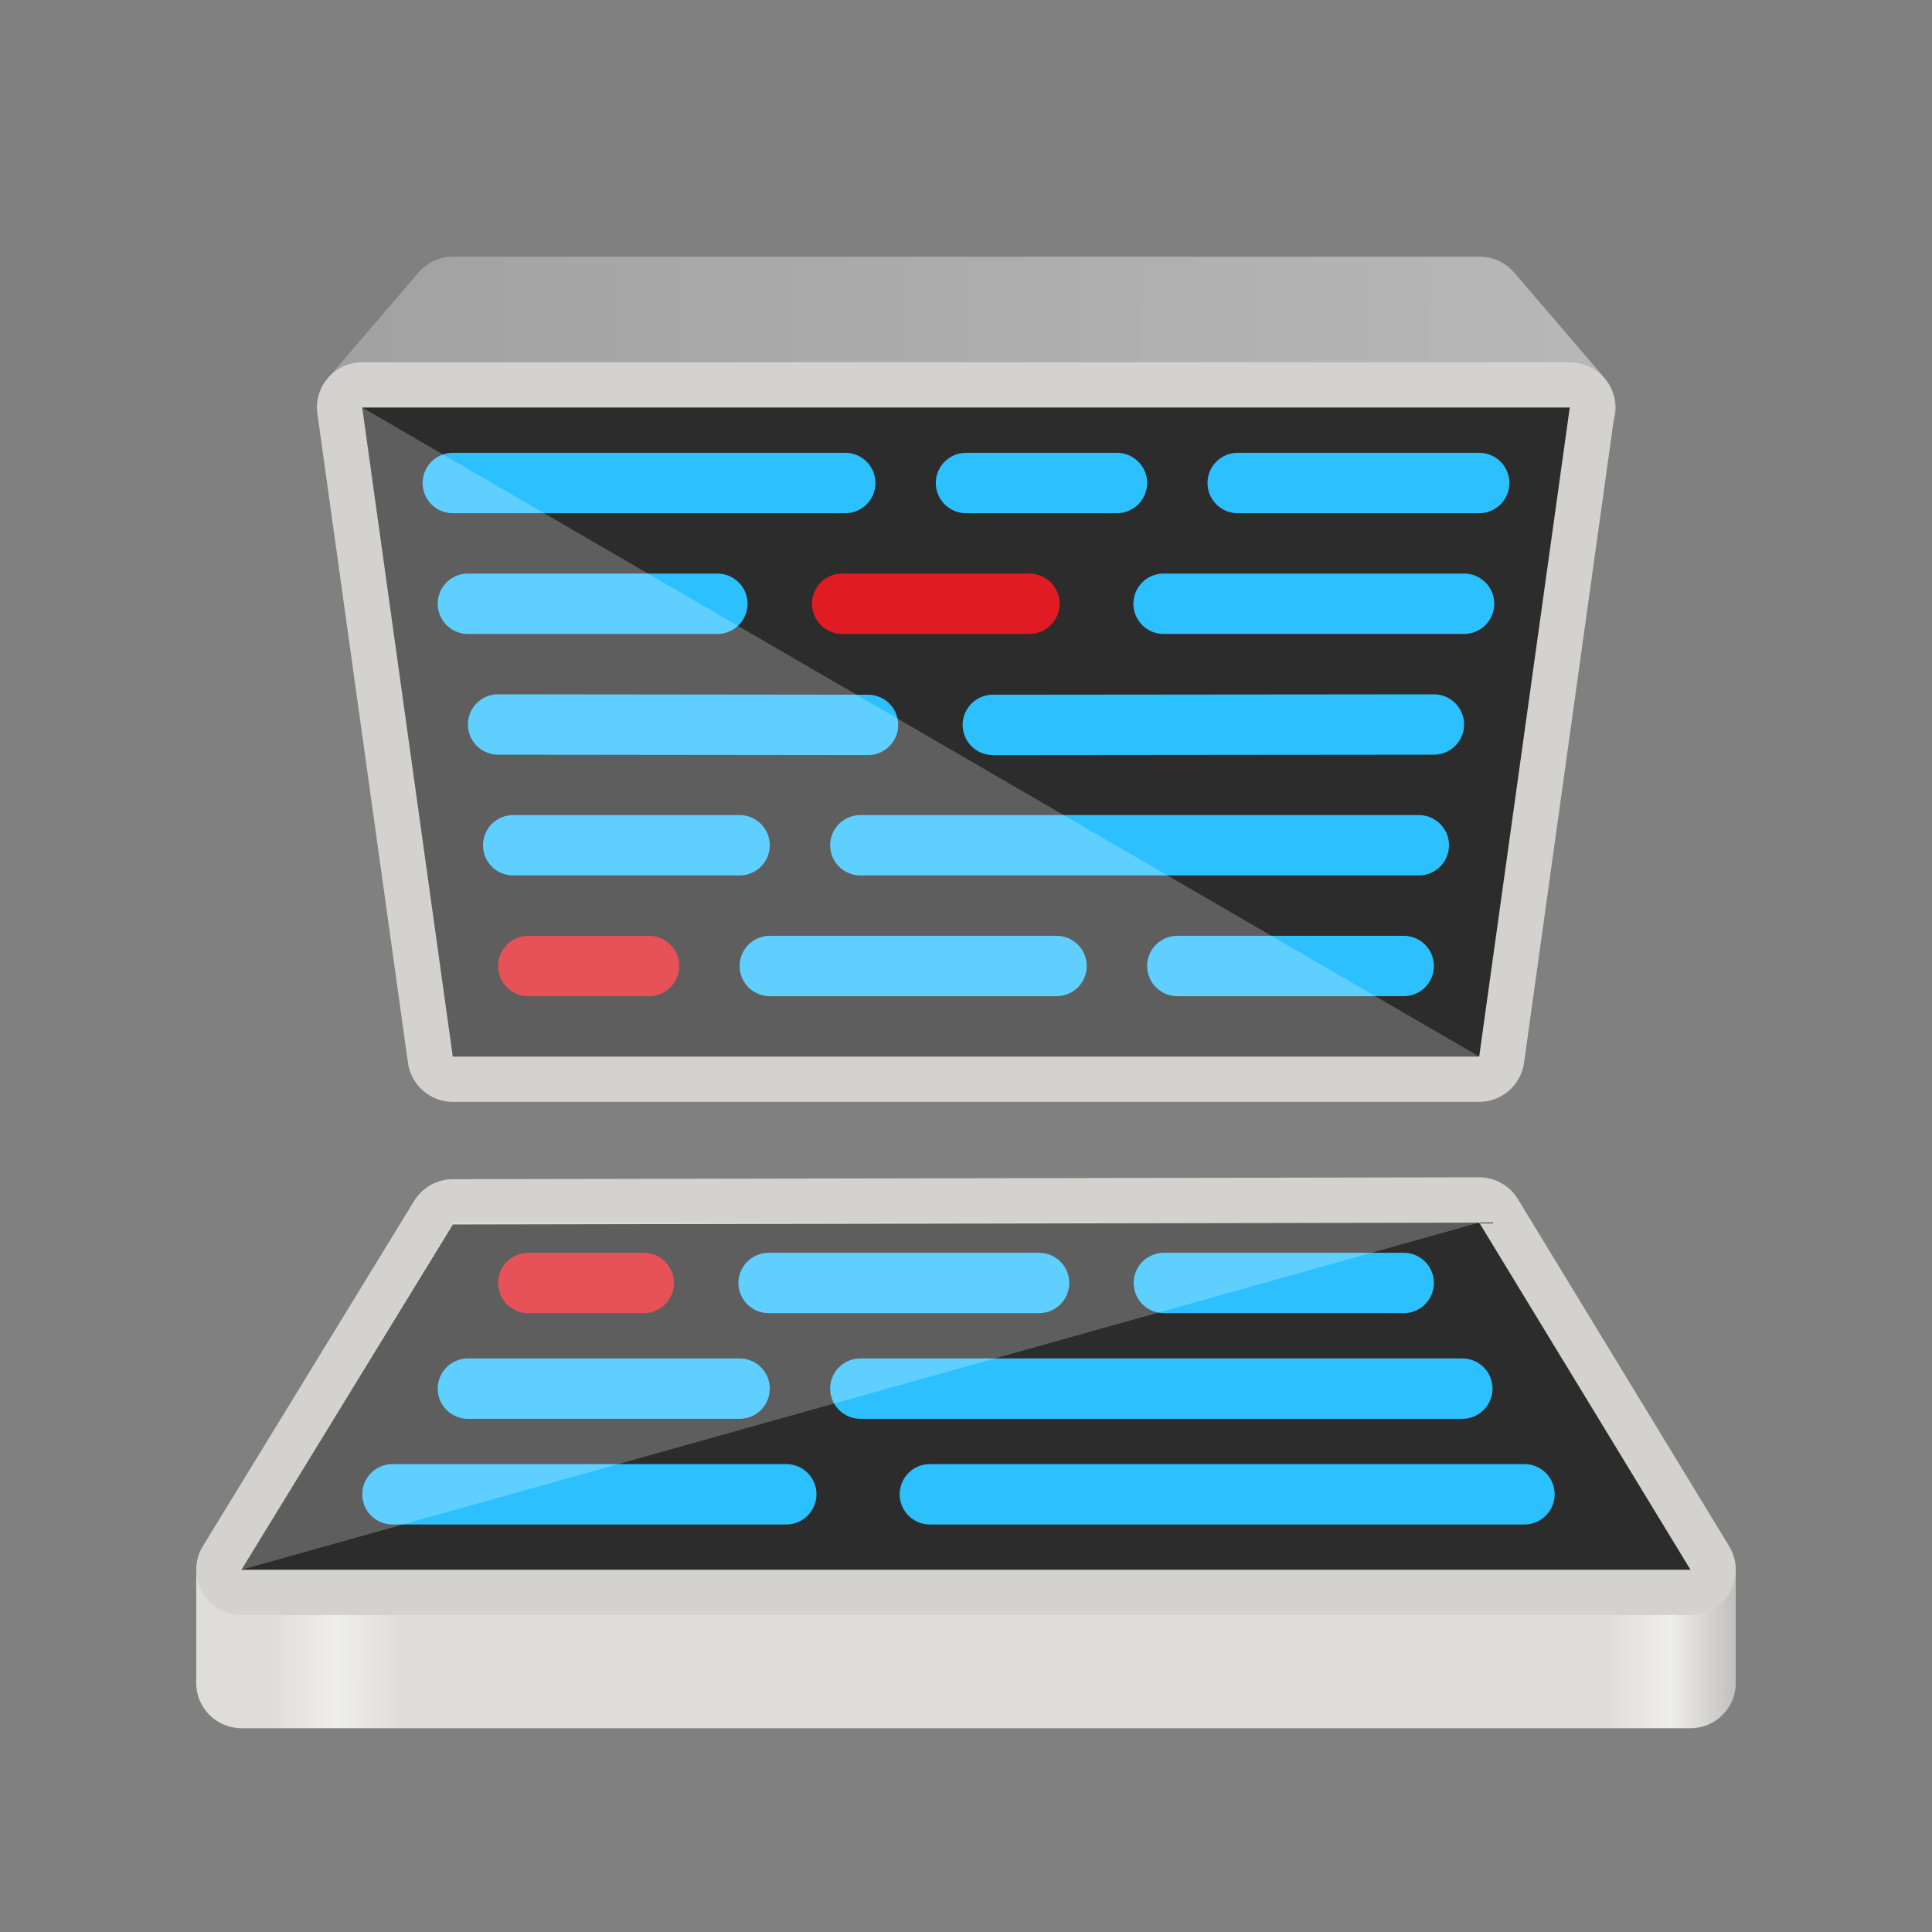 <?xml version="1.0" encoding="UTF-8"?>
<svg height="128px" viewBox="0 0 128 128" width="128px" xmlns="http://www.w3.org/2000/svg" xmlns:xlink="http://www.w3.org/1999/xlink">
    <rect x="0" y="0" width="128" height="128" fill="#808080" stroke="none"/>
    <linearGradient id="a" gradientTransform="matrix(1.104 0 0 0.141 -4.162 73.342)" gradientUnits="userSpaceOnUse" x1="20" x2="108" y1="238" y2="238">
        <stop offset="0" stop-color="#deddda"/>
        <stop offset="0.045" stop-color="#eeeeec"/>
        <stop offset="0.091" stop-color="#deddda"/>
        <stop offset="0.909" stop-color="#deddda"/>
        <stop offset="0.955" stop-color="#eeeeec"/>
        <stop offset="1" stop-color="#c0bfbc"/>
    </linearGradient>
    <linearGradient id="b" gradientUnits="userSpaceOnUse">
        <stop offset="0" stop-color="#a2a2a2"/>
        <stop offset="1" stop-color="#b7b7b7"/>
    </linearGradient>
    <linearGradient id="c" x1="76.553" x2="435.447" xlink:href="#b" y1="90.675" y2="90.675"/>
    <linearGradient id="d" x1="24" x2="104" xlink:href="#b" y1="24" y2="24"/>
    <path d="m 16 101.5 h 96 c 1.656 0 3 1.344 3 3 v 7 c 0 1.656 -1.344 3 -3 3 h -96 c -1.656 0 -3 -1.344 -3 -3 v -7 c 0 -1.656 1.344 -3 3 -3 z m 0 0" fill="url(#a)"/>
    <path d="m 76.552 104.134 l 26.917 -31.403 h 305.061 l 26.917 31.403 z m 0 0" fill="none" stroke="url(#c)" stroke-linecap="round" stroke-linejoin="round" stroke-width="26.917" transform="matrix(0.223 0 0 0.223 6.936 3.788)"/>
    <path d="m 24 27 l 6 -7 h 68 l 6 7 z m 0 0" fill="url(#d)"/>
    <path d="m 24 27 h 80 l -6 43 h -68 z m 0 0" fill="none" stroke="#d4d2cf" stroke-linecap="round" stroke-linejoin="round" stroke-width="6"/>
    <path d="m 24 27 h 80 l -6 43 h -68 z m 0 0" fill="#2c2c2c"/>
    <g stroke-linecap="round" stroke-linejoin="round">
        <path d="m 30 32 h 26" fill="none" stroke="#2cc0ff" stroke-width="4"/>
        <path d="m 98 32 h -16" fill="none" stroke="#2cc0ff" stroke-width="4"/>
        <path d="m 74 32 h -10" fill="none" stroke="#2cc0ff" stroke-width="4"/>
        <path d="m 31 40 h 16.527" fill="none" stroke="#2cc0ff" stroke-width="4"/>
        <path d="m 97 40 h -19.91" fill="none" stroke="#2cc0ff" stroke-width="4"/>
        <path d="m 68.203 40 h -12.406" fill="none" stroke="#e01b24" stroke-width="4"/>
        <path d="m 34 56 h 15" fill="none" stroke="#2cc0ff" stroke-width="4"/>
        <path d="m 94 56 h -37" fill="none" stroke="#2cc0ff" stroke-width="4"/>
        <path d="m 33 48 l 24.508 0.027" fill="#fffdfc" stroke="#2cc0ff" stroke-width="4"/>
        <path d="m 95 48 l -29.223 0.027" fill="#fffdfc" stroke="#2cc0ff" stroke-width="4"/>
        <path d="m 35 64 h 8" fill="none" stroke="#e01b24" stroke-width="4"/>
        <path d="m 93 64 h -15" fill="none" stroke="#2cc0ff" stroke-width="4"/>
        <path d="m 70 64 h -19" fill="none" stroke="#2cc0ff" stroke-width="4"/>
        <path d="m 30 81.125 l 68 -0.125 l 14 23 h -96 z m 0 0" fill="none" stroke="#d4d2cf" stroke-width="6"/>
    </g>
    <path d="m 30 81.125 l 68 -0.125 l 14 23 h -96 z m 0 0" fill="#2c2c2c"/>
    <path d="m 35 85 h 7.648" fill="none" stroke="#e01b24" stroke-linecap="round" stroke-linejoin="round" stroke-width="4"/>
    <path d="m 93 85 h -15.891" fill="none" stroke="#2cc0ff" stroke-linecap="round" stroke-linejoin="round" stroke-width="4"/>
    <path d="m 68.84 85 h -17.918" fill="none" stroke="#2cc0ff" stroke-linecap="round" stroke-linejoin="round" stroke-width="4"/>
    <path d="m 31 92 h 18" fill="none" stroke="#2cc0ff" stroke-linecap="round" stroke-linejoin="round" stroke-width="4"/>
    <path d="m 96.883 92 h -39.883" fill="none" stroke="#2cc0ff" stroke-linecap="round" stroke-linejoin="round" stroke-width="4"/>
    <path d="m 26 99 h 26.094" fill="none" stroke="#2cc0ff" stroke-linecap="round" stroke-linejoin="round" stroke-width="4"/>
    <path d="m 101 99 h -39.394" fill="none" stroke="#2cc0ff" stroke-linecap="round" stroke-linejoin="round" stroke-width="4"/>
    <path d="m 24 27 l 74 43 h -68 z m 0 0" fill="#ffffff" fill-opacity="0.239"/>
    <path d="m 30 81 l -14 23 l 82 -23 z m 0 0" fill="#ffffff" fill-opacity="0.239"/>
</svg>

